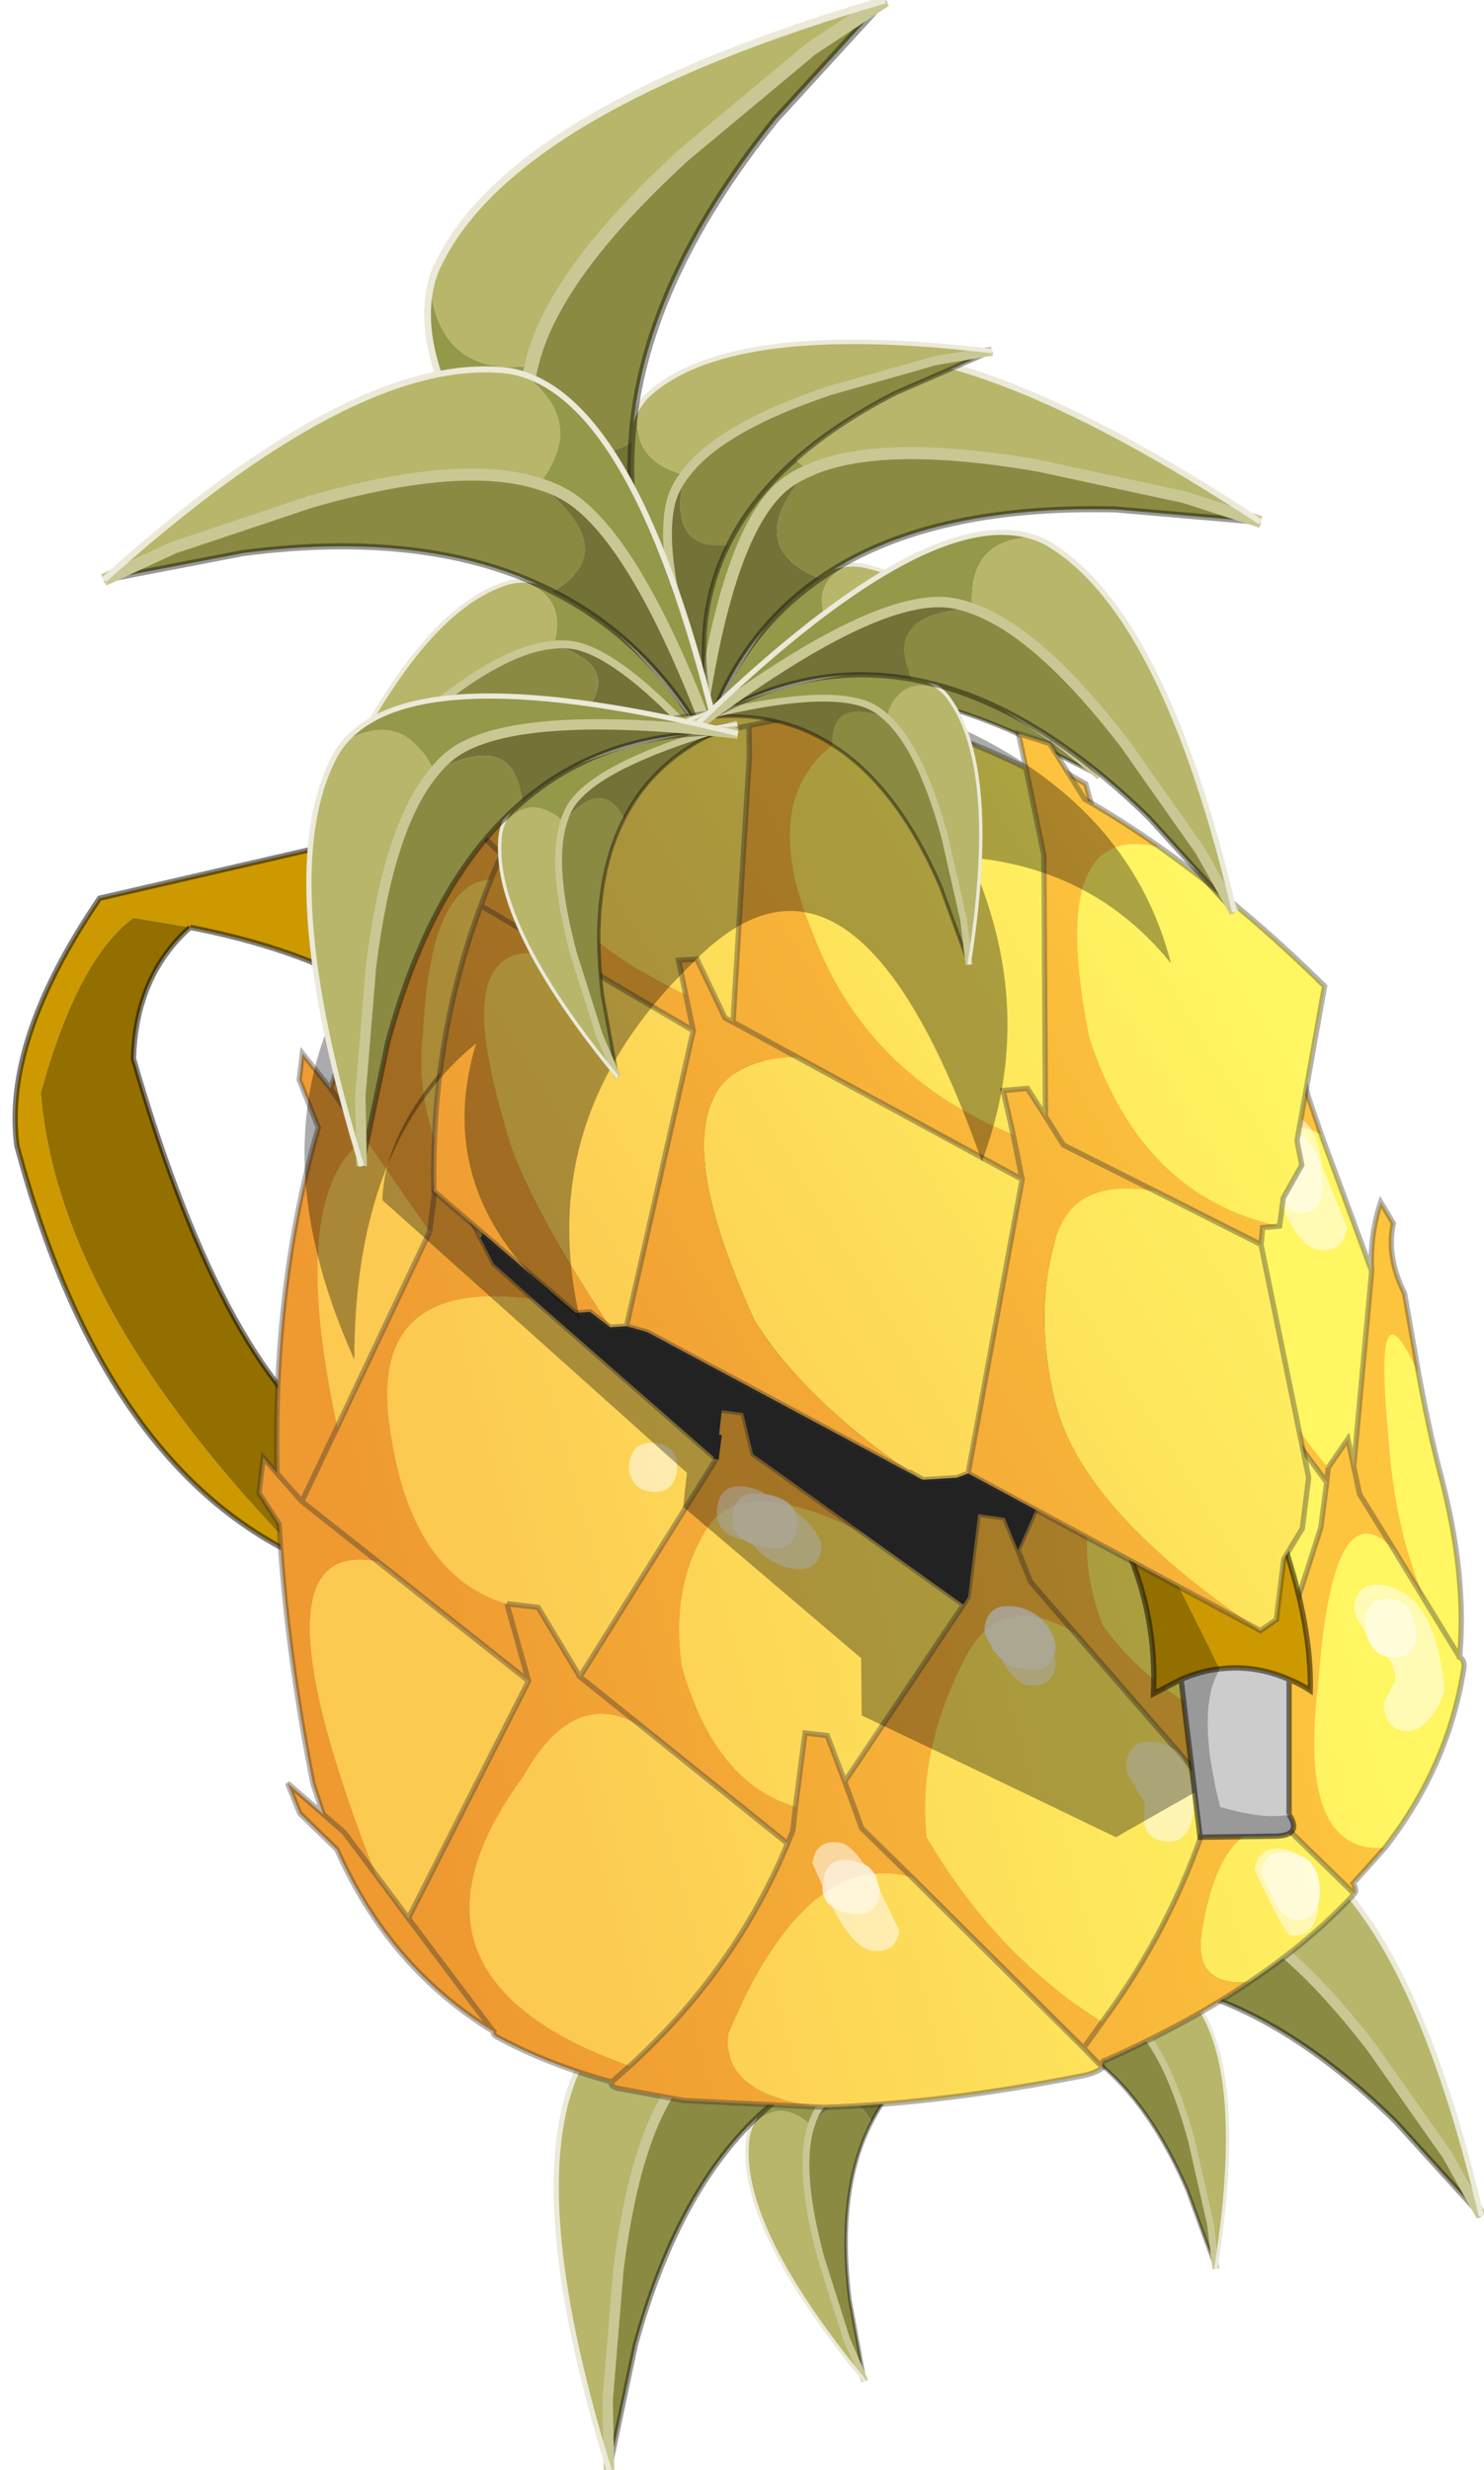 <svg width="140" height="233" viewBox="122 100.45 139.6 233.17" xmlns="http://www.w3.org/2000/svg" xmlns:xlink="http://www.w3.org/1999/xlink"><defs><filter id="c"><feColorMatrix in="SourceGraphic" result="cxform" values="0.781 0.0 0.0 0.0 0.0 0.0 0.781 0.0 0.0 0.0 0.0 0.0 0.781 0.0 0.0 0.0 0.0 0.0 1.0 0.0"/><feComposite in2="SourceGraphic" operator="in" result="color-xform"/></filter><filter id="e"><feColorMatrix in="SourceGraphic" result="cxform" values="0.898 0.0 0.0 0.0 0.0 0.0 0.898 0.0 0.0 0.0 0.0 0.0 0.898 0.0 0.0 0.0 0.0 0.0 1.0 0.0"/><feComposite in2="SourceGraphic" operator="in" result="color-xform"/></filter><filter id="f"><feColorMatrix in="SourceGraphic" result="cxform" values="0.809 0.0 0.0 0.0 0.0 0.0 0.809 0.0 0.0 0.0 0.0 0.0 0.809 0.0 0.0 0.0 0.0 0.0 1.0 0.0"/><feComposite in2="SourceGraphic" operator="in" result="color-xform"/></filter><filter id="l"><feColorMatrix in="SourceGraphic" result="cxform" values="0.691 0.0 0.0 0.0 0.0 0.0 0.691 0.0 0.0 0.0 0.0 0.0 0.691 0.0 0.0 0.0 0.0 0.0 1.0 0.0"/><feComposite in2="SourceGraphic" operator="in" result="color-xform"/></filter><filter id="m"><feColorMatrix in="SourceGraphic" result="cxform" values="0.699 0.0 0.0 0.0 0.0 0.0 0.699 0.0 0.0 0.0 0.0 0.0 0.699 0.0 0.0 0.0 0.0 0.0 1.0 0.0"/><feComposite in2="SourceGraphic" operator="in" result="color-xform"/></filter><filter id="p"><feColorMatrix in="SourceGraphic" result="cxform" values="0.691 0.0 0.0 0.0 0.0 0.0 0.691 0.0 0.0 0.0 0.0 0.0 0.691 0.0 0.0 0.0 0.0 0.0 1.0 0.0"/><feComposite in2="SourceGraphic" operator="in" result="color-xform"/></filter><filter id="q"><feColorMatrix in="SourceGraphic" result="cxform" values="0.699 0.0 0.0 0.0 0.0 0.0 0.699 0.0 0.0 0.0 0.0 0.0 0.699 0.0 0.0 0.0 0.0 0.0 1.0 0.0"/><feComposite in2="SourceGraphic" operator="in" result="color-xform"/></filter><g id="k"><path d="M150.4 247.6q-18.95-8.65-27.05-38.95-1.35-9.95 7.8-23.4l19.7-4.55q21.95 2.25 23.35 15.55l-11.45 3.2Q156.6 191.3 139.7 188l-5.35-.9q-5.25 3.85-8.75 16.5 1.65 20.4 24.8 44" fill="#c90"/><path d="M139.7 188q-5.15 4.6-5.35 12.4 8.8 30.45 20.6 37.15l-4.55 10.05q-23.15-23.6-24.8-44 3.5-12.65 8.75-16.5l5.35.9" fill="#936f00"/><path d="M139.7 188q-5.15 4.6-5.35 12.4 8.8 30.45 20.6 37.15l-4.55 10.05q-18.95-8.65-27.05-38.95-1.35-9.95 7.8-23.4l19.7-4.55q21.95 2.25 23.35 15.55l-11.45 3.2Q156.6 191.3 139.7 188" fill="none" stroke="#000" stroke-opacity=".498" stroke-width=".5"/></g><g id="a"><path d="M8.9 1.8q-4 5.05 1.55 8.9-1.85 1.05-2.9 2.55-4.45 6.1-5.3 25.65Q-.4 7.6 8.9 1.8" fill="#949849"/><path d="M48.95 9.8 42.3 8.6l-1.4-.1-11.1-.85Q16.25 7.2 10.45 10.7 4.9 6.85 8.9 1.8q.85-.55 1.85-.85Q22.95-3 48.95 9.8" fill="#b7b66a"/><path d="M10.45 10.7q5.8-3.5 19.35-3.05l11.1.85 1.4.1 6.65 1.2-12.25.6Q20.6 12.15 12 19.5q-6.85-1.8-1.55-8.8" fill="#8a8a42"/><path d="M10.45 10.7q-5.3 7 1.55 8.8-8.4 7.1-9.75 19.4.85-19.55 5.3-25.65 1.05-1.5 2.9-2.55" fill="#737237"/><path d="M12 19.5q8.6-7.35 24.7-9.1l12.25-.6M2.25 38.9Q3.6 26.6 12 19.5" fill="none" stroke="#000" stroke-opacity=".4" stroke-width=".5"/><path d="M48.95 9.8 42.3 8.6l-1.4-.1-11.1-.85Q16.25 7.2 10.45 10.7q-1.85 1.05-2.9 2.55-4.45 6.1-5.3 25.65" fill="none" stroke="#c9c894"/><path d="M48.95 9.8Q22.95-3 10.75.95q-1 .3-1.85.85M2.25 38.9Q-.4 7.6 8.9 1.8" fill="none" stroke="#ebe9d8" stroke-width=".5"/></g><g id="d"><use transform="translate(22.2 43.9)" xlink:href="#b"/><use transform="rotate(-22.281 72.487 14.275) scale(1.537)" xlink:href="#b"/></g><g id="n"><use transform="matrix(-.458 .888 .888 .458 43.45 41.45)" filter="url(#c)" xlink:href="#d"/><use transform="matrix(-1.119 .264 .264 1.119 103.25 -.6)" filter="url(#e)" xlink:href="#d"/><use transform="matrix(.998 .048 -.048 .998 78.55 21.1)" filter="url(#f)" xlink:href="#d"/></g><g id="o"><path d="m196.9 167.3-.9 2.65-9.95 23.65-.65-.5-.6-5.85-1.8-.25-.45 3.3q-15.65-12.5-3.65-20.65 8.7-2.3 18-2.35m11.65 41.55q-11.65-8-12.2-21.55-1.35-17.05 14.2-18.15 5.65 2.95 10.75 7.1l-1.05 8.15-8.1 23.45-.8-2.85-2.3-.3-.5 4.15m-34.35-22.8 7.95 7.55-15.05 23.7-2.75-5.4q-3.4-7-2.7-13.55.9-21 12.55-12.3m55.6 28-.5 3.85q-10.8-1.05-10.5-16.35 2.8-20.5 12.5-15.65 5.9 6.75 10.9 15.4l-9.45 16.7-.45-3.65-2.5-.3m16.7-6.45 4.75 12.85-1.7 18.45-.55-2.6-1.85 2.7q-5.8-6.6-8.1-15.75.05-20.05 7.45-15.65m9.2 22.65q1 5.45 2.1 9.6 2.45 9.35 1.75 17.05.5.25.4 1.05-1.45 9.25-7.45 16.95-8.25.55-6.3-15.4 1.35-18.9 7.15-12.75l3.05 5q-2.95-6.7-3.55-15.4-1.55-16.05 2.85-6.1m-6.1 49q-4.05 4.4-9.85 8.3-5.35.5-4.55-4.7 1.8-11.2 8.05-9.8l6.35 6.2m-23.75 16.4q-.6.5-1.8.75-13.4 2.65-24.45 3-9.8-1.05-9.1-6.95 7.4-17.55 17.35-14.75l16.2 16.1 1.8 1.85m-72.25-60.5q-4.75-21.9 2.6-27.2l6.1 8.8-8.7 18.4m83.75-7.85 9.65 13.1-.55 4.25-6.3 19.65q-9.35-3.5-14.3-10.45-2.05-5.45-1.25-9.8 2.65-22.45 12.75-16.75m22.2 29.6-3.15-5.15 3.15 5.15m-23.5 12.45-.35 2.8q-3.35 10.35-9.9 19.2-9.85-6.1-16.55-17.45-.9-8.25 3.7-17.05 3.4-6.45 10.35-2.15l12.75 14.65m-66.45-17.5q-9.15-2.7-11.05-16.75-2-14.05 13.55-12l17.25 15.1-12.85 20.55-3.95-6.55-2.95-.35m13.2 11.95 13.3 10.7q-4.95 11.95-14.9 21-23.85-8.55-10.05-27.3 5-8.95 11.65-4.4m14.05 7.2q-7.55-2.2-10.7-13.15-1.1-7.5 2.3-13 3.25-5.4 14.75.3l9.5 6.8-11.2 16.7-1.65-4.35-2.1-.25-.9 6.95" fill="url(#g)"/><path d="m186.05 193.6 9.95-23.65.9-2.65 11.7.85 1.95 1q-15.55 1.1-14.2 18.15.55 13.55 12.2 21.55l-.55 4.2-21.95-19.45m-7.15-23.95q-12 8.15 3.65 20.65l-.4 3.3-7.95-7.55-7.85-7.6 7.85 7.6q-11.65-8.7-12.55 12.3-.7 6.55 2.7 13.55l-1.4-.15-.65 5 .65-5 1.4.15 2.75 5.4 1.25 2.45 3.75 3.35q-15.55-2.05-13.55 12 1.9 14.05 11.05 16.75l2.05 7.3-2.05-7.3 2.95.35 3.95 6.55 6.3 5.05-6.3-5.05 12.85-20.55.3-2.3.25-2.3 2 .25.95 3.9.95.65 9.4 6.75q-11.5-5.7-14.75-.3-3.4 5.5-2.3 13 3.15 10.95 10.7 13.15l-.25 2.3-.5 1.2.5-1.2.25-2.3.9-6.95 2.1.25 1.65 4.35 11.2-16.7.45-.75.95-7.8 2.5.35 1.25 3.05 10.35-23.5-15.3-12.55-.75-2.9 8.1-23.45 1.05-8.15.4-3.25 2.55 1.45 1.55 5.65 5.5 5.8q-9.7-4.85-12.5 15.65-.3 15.3 10.5 16.35l.5-3.85 2.5.3.45 3.65 9.45-16.7.6-4.75 1.7.25q-.2 4 .8 7.3l1.2 3.5q-7.4-4.4-7.45 15.65 2.3 9.15 8.1 15.75l1.85-2.7.55 2.6 1.7-18.45q-.2-3.35.85-6.5l1.2 2q-.7 3.1 1.05 6.6l1.35 7.7q-4.4-9.95-2.85 6.1.6 8.7 3.55 15.4l-3.05-5-3.25-5.25-.55-2.6.55 2.6 3.25 5.25q-5.8-6.15-7.15 12.75-1.95 15.95 6.3 15.4l-3 3.35q.4.7.1 1l-6.35-6.2-3.3-3.25-.7-2.65.9-2.85-.9 2.85.7 2.65 3.3 3.25q-6.25-1.4-8.05 9.8-.8 5.2 4.55 4.7-5.85 3.95-13.6 7.4-.45 0-.3.7l-1.8-1.85 1.75-2.45-1.75 2.45-16.2-16.1-4.75-4.65-1.6-4.4 1.6 4.4 4.75 4.65q-9.95-2.8-17.35 14.75-.7 5.9 9.1 6.95l-13.3-.65-6.25-1.15q-.75-.2-.55-.6-5.9-1.6-10.65-4.15-.65-.3-.5-.6-9.85-6-14.8-17.2l-3.5-3.4-1.15-2.85 3.35 2.9-.95-2.85q-2.55-12.85-3.2-24.5l-1.9-2.95.4-3.35 1.3 1.5q-.4-17.8 3.9-32.65l-1.8-4.5.3-2.5 2.65 3.3q4.6-13.7 13.4-24.75 2.7-3.45 5.8-6.6l6.75-2.2m49.9 52.15-.6 1.5.6-1.5m-78.55 20.4 3.35-7.05-3.35 7.05 7.2 5.7-7.2-5.7-2.35-2.65 2.35 2.65m5.5-34.95-2.8-4.05 2.8 4.05m6.55 9.5-6.1-8.8q-7.35 5.3-2.6 27.2l8.7-18.4M247.15 239l-.15 1.4.15-1.4m-7 25.3 6.3-19.65.55-4.25-9.65-13.1q-10.1-5.7-12.75 16.75-.8 4.35 1.25 9.8 4.95 6.95 14.3 10.45m-.9 2.85-.75-2.6-2 1.2-.45 3.6.45-3.6 2-1.2.75 2.6m-13.45 24.2q6.55-8.85 9.9-19.2l.35-2.8-12.75-14.65-4.25-4.9-1.2-3 1.2 3 4.25 4.9q-6.95-4.3-10.35 2.15-4.6 8.8-3.7 17.05 6.7 11.35 16.55 17.45m11.55-64.05-4.2-5.65-.4-3.65.4 3.65 4.2 5.65m-41.25 47.2-13.3-10.7q-6.65-4.55-11.65 4.4-13.8 18.75 10.05 27.3 9.95-9.05 14.9-21m-35.8 7.05 11.35-22.4-14.2-11.25q-12.75-2.55-.2 29.55l3.05 4.1 8.05 10.7-8.05-10.7m20.9 13.95-1.7 1.5 1.7-1.5m-28.95-23.8 2 1.75 3 4-3-4-2-1.75" fill="url(#h)"/><path d="m171.65 259.15-11.35 22.4-3.05-4.1q-12.55-32.1.2-29.55l14.2 11.25" fill="#fcc951"/><path d="m182.55 190.3.45-3.3 1.8.25.6 5.85.65.5L208 213.05l.55-4.2.5-4.15 2.3.3.8 2.85.75 2.9 15.3 12.55-10.35 23.5-1.25-3.05-2.5-.35-.95 7.8-.45.75-9.5-6.8-9.4-6.75-.95-.65-.95-3.9-2-.25-.25 2.3-.3 2.3-17.25-15.1-3.75-3.35-1.25-2.45 15.05-23.7.4-3.3M208 213.05l-14.2 25.35 14.2-25.35" fill="#333"/><path d="m186.05 193.6 9.95-23.65.9-2.65q-9.3.05-18 2.35l-6.75 2.2q-3.1 3.15-5.8 6.6l7.85 7.6 7.95 7.55.4-3.3.45-3.3 1.8.25.6 5.85.65.5L208 213.05l.55-4.2.5-4.15 2.3.3.8 2.85.75 2.9 15.3 12.55.6-1.5m-18.25-52.65-1.95-1-11.7-.85m24.4 8.95q-5.1-4.15-10.75-7.1m10.75 7.1-1.05 8.15-8.1 23.45m19.15-21.95-5.5-5.8-1.55-5.65-2.55-1.45-.4 3.25m10 9.65q5.9 6.75 10.9 15.4l.6-4.75 1.7.25q-.2 4 .8 7.3l1.2 3.5 4.75 12.85q-.2-3.35.85-6.5l1.2 2q-.7 3.1 1.05 6.6l1.35 7.7q1 5.45 2.1 9.6 2.45 9.35 1.75 17.05.5.25.4 1.05-1.45 9.25-7.45 16.95l-3 3.35q.4.7.1 1-4.05 4.4-9.85 8.3-5.85 3.95-13.6 7.4-.45 0-.3.7-.6.5-1.8.75-13.4 2.65-24.45 3l-13.3-.65-6.25-1.15q-.75-.2-.55-.6-5.9-1.6-10.65-4.15-.65-.3-.5-.6-9.85-6-14.8-17.2l-3.5-3.4-1.15-2.85 3.35 2.9-.95-2.85q-2.55-12.85-3.2-24.5l-1.9-2.95.4-3.35 1.3 1.5q-.4-17.8 3.9-32.65l-1.8-4.5.3-2.5 2.65 3.3q4.6-13.7 13.4-24.75m-13.4 24.75 2.8 4.05m1.7 40.65-7.2-5.7-2.35-2.65m5.7-4.4-3.35 7.05m12.05-25.45.65-5 1.4.15m85.2 27 .55 2.6 3.25 5.25 3.05 5 3.15 5.15m-12.4-17.9 1.85-2.7.55 2.6 1.7-18.45M247 240.4l.15-1.4m-7 25.3 6.3-19.65.55-4.25-9.65-13.1m2.8 37-.9 2.85.7 2.65 3.3 3.25 6.35 6.2m-13.55-9.9.45-3.6 2-1.2.75 2.6m-3.2 2.2-.35 2.8q-3.35 10.35-9.9 19.2l-1.75 2.45 1.8 1.85m6.9-77.65.4 3.65 4.2 5.65m-7.55-13.25 2.5.3.45 3.65 9.45-16.7m-29.5 50.65.45-.75.95-7.8 2.5.35 1.25 3.05 10.35-23.5m-10.35 23.5 1.2 3 4.25 4.9 12.75 14.65M167.1 217.3l-2.75-5.4m7.75 11.2-3.75-3.35-1.25-2.45 15.05-23.7m-10.05 29.5 17.25 15.1-12.85 20.55 6.3 5.05 13.3 10.7.5-1.2.25-2.3.9-6.95 2.1.25 1.65 4.35 11.2-16.7-9.5-6.8-9.4-6.75 14.2-25.35m-18.1 20.55 2 .25.95 3.9.95.65m-24.2 13.45 2.05 7.3-11.35 22.4 8.05 10.7m8.15-33.5-3.95-6.55-2.95-.35m2.05 7.3-14.2-11.25m-.2 29.55 3.05 4.1m-3.05-4.1-3-4-2-1.75M179.5 297l1.7-1.5q9.95-9.05 14.9-21m5.4-5.85 1.6 4.4 4.75 4.65 16.2 16.1m-61.75-77.05-8.7 18.4" fill="none" stroke="#333" stroke-opacity=".369" stroke-width=".5"/><path d="m189.35 238.2.3-2.3" fill="none" stroke="#333" stroke-width=".5"/><path d="m201.9 174.85.3.05q2.3.3 2.6-2.05.2-2.7-3.4-3.15-2.4-.3-2.7 1.95-.05.5.05.9-.45-.7-.4-1.4.3-2.3 2.5-2 3.05.4 5.3 1.9 2.15 1.5 2 2.75-.3 2.25-2.6 1.95l-3.65-.9m-24.75 3.1q-1.35-.2-1.85-1.3-.25-.7-.2-1.3.3-2.25 2.6-1.95 2.15.25 2 2.55-.25 2.3-2.55 2m12.25 20.8q-1.2-1.1-2.9-1.3-2.35-.3-2.6 1.95-.1.55.85 1.8l-.3-.35q-2.05-2.55-2-2.85.3-2.25 2.65-1.95 2.75.35 4.3 2.7m-2.8 4.3q.9.55 1.8.7h-.25l-1.55-.7m43.95-12.85.75 1.15q.45.7.3 1.8-.35 2.55-2.8 2.25-2.4-.3-4.8-4.45l-2.1-4.05.4-1.15-.7-.95q.25-2.2 2.6-1.9 1.65.2 2.95 1.4l-1.7-.45q-2.4-.3-2.7 1.95l5.2 6.5q2.3.3 2.6-1.95v-.15m11.2 21.55.15.25q1.65 2.9 2.1 2.95 2.3.3 2.6-2 .1-5.35-3.6-5.85-1.25-.15-1.85.45.4-2 2.5-1.75 2.4.3 2.9 4.65l2.35 5.85q-.3 2.45-2.65 2.15-1.7-.2-3.4-3.95l-1.1-2.75m8.9 42.7q-1.15-1.5-1.05-2.4.3-2.25 2.65-1.95 5 .65 5.85 9.75-.1 1.05-1.05 2.4-1.2 1.8-2.7 1.6-1.3-.15-1.75-1.35-.25-.75-.2-1.3l1.05-2q.15-1.05-.65-2.3h.15q2.25.3 2.55-1.95-.25-3.3-2.3-3.55-2.3-.3-2.6 2.1l.05.95m-6.1 21.2-1.1-.3q-2.35-.3-2.6 1.85-.05.4.95 2.25 1.1 2.15 2 2.25 1.95.25 2.4-1.6v.45q-.35 2.9-2.6 2.6-.55-.05-3.4-6.15.3-2.25 2.55-2 1.05.15 1.8.65m-10.95-49.9q-2.3-.25-2.6 2.15l.1.6-.3.95q-.1.75 1.15 2.25 1.35 1.7 3 1.9 2.25.3 2.55-2-.15-1.3-.7-2.15-.85-3.35-3.2-3.7m-4.65 0q.3-2.3 2.8-2 3.1.4 4.15 3.2 1.95 2.05 2.7 6.8-.3 2.35-2.7 2-2.2-.25-5-3.75-2.55-3.2-2.45-3.85.05-.65 1.1-1.5-.65-.75-.6-.9m-10.3-4.35v.15l.35.95q-.3 2.35-3.2 1.95-3.7-.45-5.75-3.95l-1.45-3.45q.25-1.95 1.25-2.6.75-.8 2.45-.6 1.55.2 3.4 2.55l2.65 4.3.3.7m-25.9 24.85 1.75.4q2.2.25 2.5-2 .1-1-.3-1.7l1.35 1.25q1.35 1.55 1.25 2.4-.3 2.25-2.55 1.95-2.1-.25-3.85-2.15l-.15-.15m16.8-29.55q-.05.65 1.1 2.2 1.45 2.05 3.7 2.35 2.2.25 2.5-2-.65-4.05-4.6-4.55-2.4-.3-2.7 2M194 241.5l-.4-.05q-2.4-.3-2.7 2-.2 1.6 1.1 2.4-2.85-.55-2.55-3.05.3-2.3 2.6-2 1.2.15 1.95.7m-10.9-.25q-1.3-.15-1.75-1.3-.3-.7-.2-1.3.3-2.25 2.55-1.95 2.15.3 1.95 2.6-.3 2.25-2.55 1.95m38.15 15.45.2.8q-.3 2.35-2.6 2.05-1.25-.15-2.55-2.4.7.7 1.8.85l.7.1q1.95.25 2.45-1.4m6.85 10.15q.3-2.25 2.7-1.95 3.8.5 3.6 6.7-.4 2.95-2.65 2.7-1.75-.25-2-1.8l.1-1.8-1.3-2.2q-.55-.7-.45-1.65M204.85 279l1.8 3.7q-.3 2.2-2.55 1.9-1.75-.2-3.8-4.15.7.55 2 .7 2.25.3 2.5-2l.05-.15m-5.45-.5-.95-2.15q.3-2.25 2.55-1.95.95.1 2.35 2.05l-1.25-.4q-2.4-.3-2.65 1.95l-.05.5" fill="#fff" fill-opacity=".522"/><path d="M198.75 172.55q-.1-.4-.05-.9.3-2.25 2.7-1.95 3.6.45 3.4 3.15-.3 2.35-2.6 2.05l-.3-.05q-2.9-.45-3.15-2.3m-14 28.65q-.95-1.25-.85-1.8.25-2.25 2.6-1.95 1.7.2 2.9 1.3l.75.9q1.1 1.4 1 2.25-.3 2.2-2.5 1.9l-.25-.05q-.9-.15-1.8-.7l-1.4-1.3-.45-.55m42.4-16.9q3.15 1.2 3.4 5.9v.15q-.3 2.25-2.6 1.95l-5.2-6.5q.3-2.25 2.7-1.95l1.7.45m14 23.25q.6-.6 1.85-.45 3.7.5 3.6 5.85-.3 2.3-2.6 2-.45-.05-2.1-2.95l-.15-.25-1.35-2.7q.1-1.05.75-1.5m11.65 49.35q-1.35-.3-1.9-1.7l-.25-.75-.05-.95q.3-2.4 2.6-2.1 2.05.25 2.3 3.55-.3 2.25-2.55 1.95h-.15m-6.6 23.2q-.45 1.85-2.4 1.6-.9-.1-2-2.25-1-1.85-.95-2.25.25-2.15 2.6-1.85l1.1.3q1.9.8 1.8 3.8l-.15.65m-12.6-54.35q2.35.35 3.2 3.7.55.85.7 2.15-.3 2.3-2.55 2-1.65-.2-3-1.9-1.25-1.5-1.15-2.25l.3-.95-.1-.6q.3-2.4 2.6-2.15m-24.05-9.05q.3-2.3 2.7-2 3.95.5 4.6 4.55-.3 2.25-2.5 2-2.25-.3-3.7-2.35-1.15-1.55-1.1-2.2m-12.85 26.25q.4.7.3 1.7-.3 2.25-2.5 2l-1.75-.4-.75-.4q-1.3-.8-1.1-2.4.3-2.3 2.7-2l.4.05q2.05.35 2.7 1.45m19.6 14.2-.85-1-.15-.35q-.7-1.1-.6-1.7.3-2.3 2.75-2 2.2.3 3.3 2.05.75 1.2.65 1.95l-.15.6q-.5 1.65-2.45 1.4l-.7-.1q-1.1-.15-1.8-.85m-12.95 19.3q.65.3 1.1 1.15l.4 1.4-.05.15q-.25 2.3-2.5 2-1.3-.15-2-.7-.95-.65-.9-1.95l.05-.5q.25-2.25 2.65-1.95l1.25.4" fill="#fff" fill-opacity=".761"/><path d="m236.35 249.35-.55 19.6-8.7 4.95q-12-5.8-24-11.5l-.05-5.4-16.8-14.3.35-3.2-28.75-25.75q.2-7.35 8.6-15.45l69.9 51.05" fill-opacity=".329"/><path d="M236.95 258h-.05l-10.8-21.6q6.15.6 10.65-4.5 8.95 17.3 8.7 28.15-1-.65-2-1.05-3.2-1.4-6.5-1" fill="#c90"/><path d="M243.45 271.75q-2.05.55-6.5-.7-2.4-9.3 0-13.05 3.3-.4 6.5 1v12.75" fill="#ccc"/><path d="M243.45 271.75q1.35 2.1-1.6 2.05l-6.8.1-1.8-14.9q1.85-.8 3.65-1h.05q-2.4 3.75 0 13.05 4.45 1.25 6.5.7" fill="#999"/><path d="M236.9 258q-1.8.2-3.65 1l-2.6 1.35q.6-13.9-10.35-24.95l5.8 1 10.8 21.6" fill="#936f00"/><path d="m233.25 259 1.8 14.9 6.8-.1q2.95.05 1.6-2.05m-6.5-13.75h-.05q-1.8.2-3.65 1l-2.6 1.35q.6-13.9-10.35-24.95m16.45-3.5q8.95 17.3 8.7 28.15-1-.65-2-1.05v12.75m-6.5-13.75q3.3-.4 6.5 1" fill="none" stroke="#000" stroke-opacity=".498" stroke-width=".5"/><path d="m186.5 194.4-.7-3.3 1.75-.1 2.65 5.55.75.4 1.55-25.15-.05-2.85q5.45-1.2 11.4-1.45l2.2.6q-14.45 4.2-7.45 20.7 5.05 13.15 18.8 18.75l-.95-4.15 2.3-.2 1.7 2.65-.15-24.65-1.7-8.25-.7-3.25 2.95.95 3.3 5.25q3.6 2.05 7.2 4.6-10.9-2.9-6.75 17.9 4.9 15 17.95 17.8l-1.6.15-.15 1.6-9.9-5q-7.9-1.45-9.55 4.65-2 6.9 0 15.15 2.5 10.3 19.4 21.65l-27.6-14.85 5.1-27.75L197 200.25q-15.25.15-4.05 24.8 4.5 7.3 14.65 14.35l1.05.65-25.8-13.85-1.95-.55 6.3-27.9-.7-3.35.7 3.35-10.05-5.9-10-5.9 10 5.9q-13.95-6.2-7.8 14.6 1.5 6.5 10 19.3l-1.9-1.45-1.35.1-13.4-11.5q-.25-14.4 4.45-26.95 1.4-3.95 3.35-7.65l5.65-3.5q-8.7 10.4 10.35 19.6m4.45 2.55 6.05 3.3-6.05-3.3m26.45 10.6.85 4.25-.85-4.25m3.05-1.7 1.7 2.7 8.75 4.4-8.75-4.4-1.7-2.7" fill="url(#i)"/><path d="m192.45 168.95.05 2.85-1.55 25.15-.75-.4-2.65-5.55-1.75.1.7 3.3q-19.05-9.2-10.35-19.6 7.45-4 16.3-5.85m-5.25 28.8-6.3 27.9-1.55.1q-8.5-12.8-10-19.3-6.15-20.8 7.8-14.6l10.05 5.9m21.45 42.3-1.05-.65q-10.15-7.05-14.65-14.35-11.2-24.65 4.05-24.8l21.25 11.55-5.1 27.75-1.05.4-3.2.2-.25-.1m-2.6-71.95q6.35 1.8 12.55 4.85l1.7 8.25.15 24.65-1.7-2.65-2.3.2.95 4.15q-13.75-5.6-18.8-18.75-7-16.5 7.45-20.7m25.3 12.4q7.8 5.5 15.45 13.05l-2.6 14.6.45 2.3-1.75 3.1-.35 2.65q-13.05-2.8-17.95-17.8-4.15-20.8 6.75-17.9m9.45 37.45 4.5 22-.6 4.8-1.75 2.9-.7 5.7-1.5 1.05q-16.9-11.35-19.4-21.65-2-8.25 0-15.15 1.65-6.1 9.55-4.65l9.9 5m-31.9 22.2-1.3-.75 1.3.75" fill="url(#j)"/><path d="m186.5 194.4-.7-3.3 1.75-.1 2.65 5.55.75.4 1.55-25.15-.05-2.85q-8.85 1.85-16.3 5.85l-5.65 3.5q-1.95 3.7-3.35 7.65l10 5.9 10.05 5.9-6.3 27.9 1.95.55 25.8 13.85M186.5 194.4l.7 3.35m9.8 2.5-6.05-3.3m15.1-28.85-2.2-.6q-5.95.25-11.4 1.45m26.15 4q-6.2-3.05-12.55-4.85m11.35 39.45-.95-4.15 2.3-.2 1.7 2.65-.15-24.65-1.7-8.25-.7-3.25 2.95.95 3.3 5.25q3.6 2.05 7.2 4.6 7.8 5.5 15.45 13.05l-2.6 14.6.45 2.3-1.75 3.1-.35 2.65-1.6.15-.15 1.6 4.5 22-.6 4.8-1.75 2.9-.7 5.7-1.5 1.05-27.6-14.85-1.05.4-3.2.2-.25-.1m22.25-27.1-8.75-4.4-1.7-2.7m-2.2 5.95-.85-4.25m-9.8 31.85 1.3.75m4.25-.6 5.1-27.75L197 200.25m-17.65 25.5-1.9-1.45-1.35.1-13.4-11.5q-.25-14.4 4.45-26.95m13.75 39.7-1.55.1m51.55-12.8 9.9 5" fill="none" stroke="#333" stroke-opacity=".369" stroke-width=".5"/><path d="M232.3 191.4q-7.25-8.95-19-10 6.5 14.45 1.15 28.7-12.05-34.3-27.2-18.85-15.2 14.6-10.75 33.7-14.35-10.95-9.8-26-11.5 9.4-11.5 29.85-9.4-20.85 0-36.4t29.45-22.65q10.3-4.6 22.9-2.55 20.4 7.3 24.75 24.2" fill-opacity=".329"/></g><linearGradient id="g" x1="-819.2" x2="819.2" gradientTransform="matrix(-.047 .013 -.021 -.079 201.9 232.95)" gradientUnits="userSpaceOnUse"><stop stop-color="#fff662" offset="0"/><stop stop-color="#fcc951" offset="1"/></linearGradient><linearGradient id="h" x1="-819.2" x2="819.2" gradientTransform="matrix(.05 -.012 .019 .079 196.9 234)" gradientUnits="userSpaceOnUse"><stop stop-color="#ee9a31" offset="0"/><stop stop-color="#fdc43e" offset="1"/></linearGradient><linearGradient id="i" x1="-819.2" x2="819.2" gradientTransform="matrix(.043 -.022 .045 .074 214.65 234.55)" gradientUnits="userSpaceOnUse"><stop stop-color="#ee9a31" offset="0"/><stop stop-color="#fdc43e" offset="1"/></linearGradient><linearGradient id="j" x1="-819.2" x2="819.2" gradientTransform="matrix(-.041 .022 -.046 -.074 219.05 232.6)" gradientUnits="userSpaceOnUse"><stop stop-color="#fff662" offset="0"/><stop stop-color="#fcc951" offset="1"/></linearGradient><use xlink:href="#a" id="b"/></defs><use xlink:href="#k"/><use transform="matrix(.189 .611 -.611 .189 255.9 261)" filter="url(#l)" xlink:href="#d"/><use transform="matrix(.146 .623 .623 -.146 159.55 288.75)" filter="url(#m)" xlink:href="#d"/><use transform="matrix(-.578 .402 .435 .624 203.2 69.55)" xlink:href="#n"/><use xlink:href="#o"/><use transform="matrix(.189 .611 -.611 .189 232.6 137.9)" filter="url(#p)" xlink:href="#d"/><use transform="matrix(.146 .623 .623 -.146 136.2 165.65)" filter="url(#q)" xlink:href="#d"/></svg>